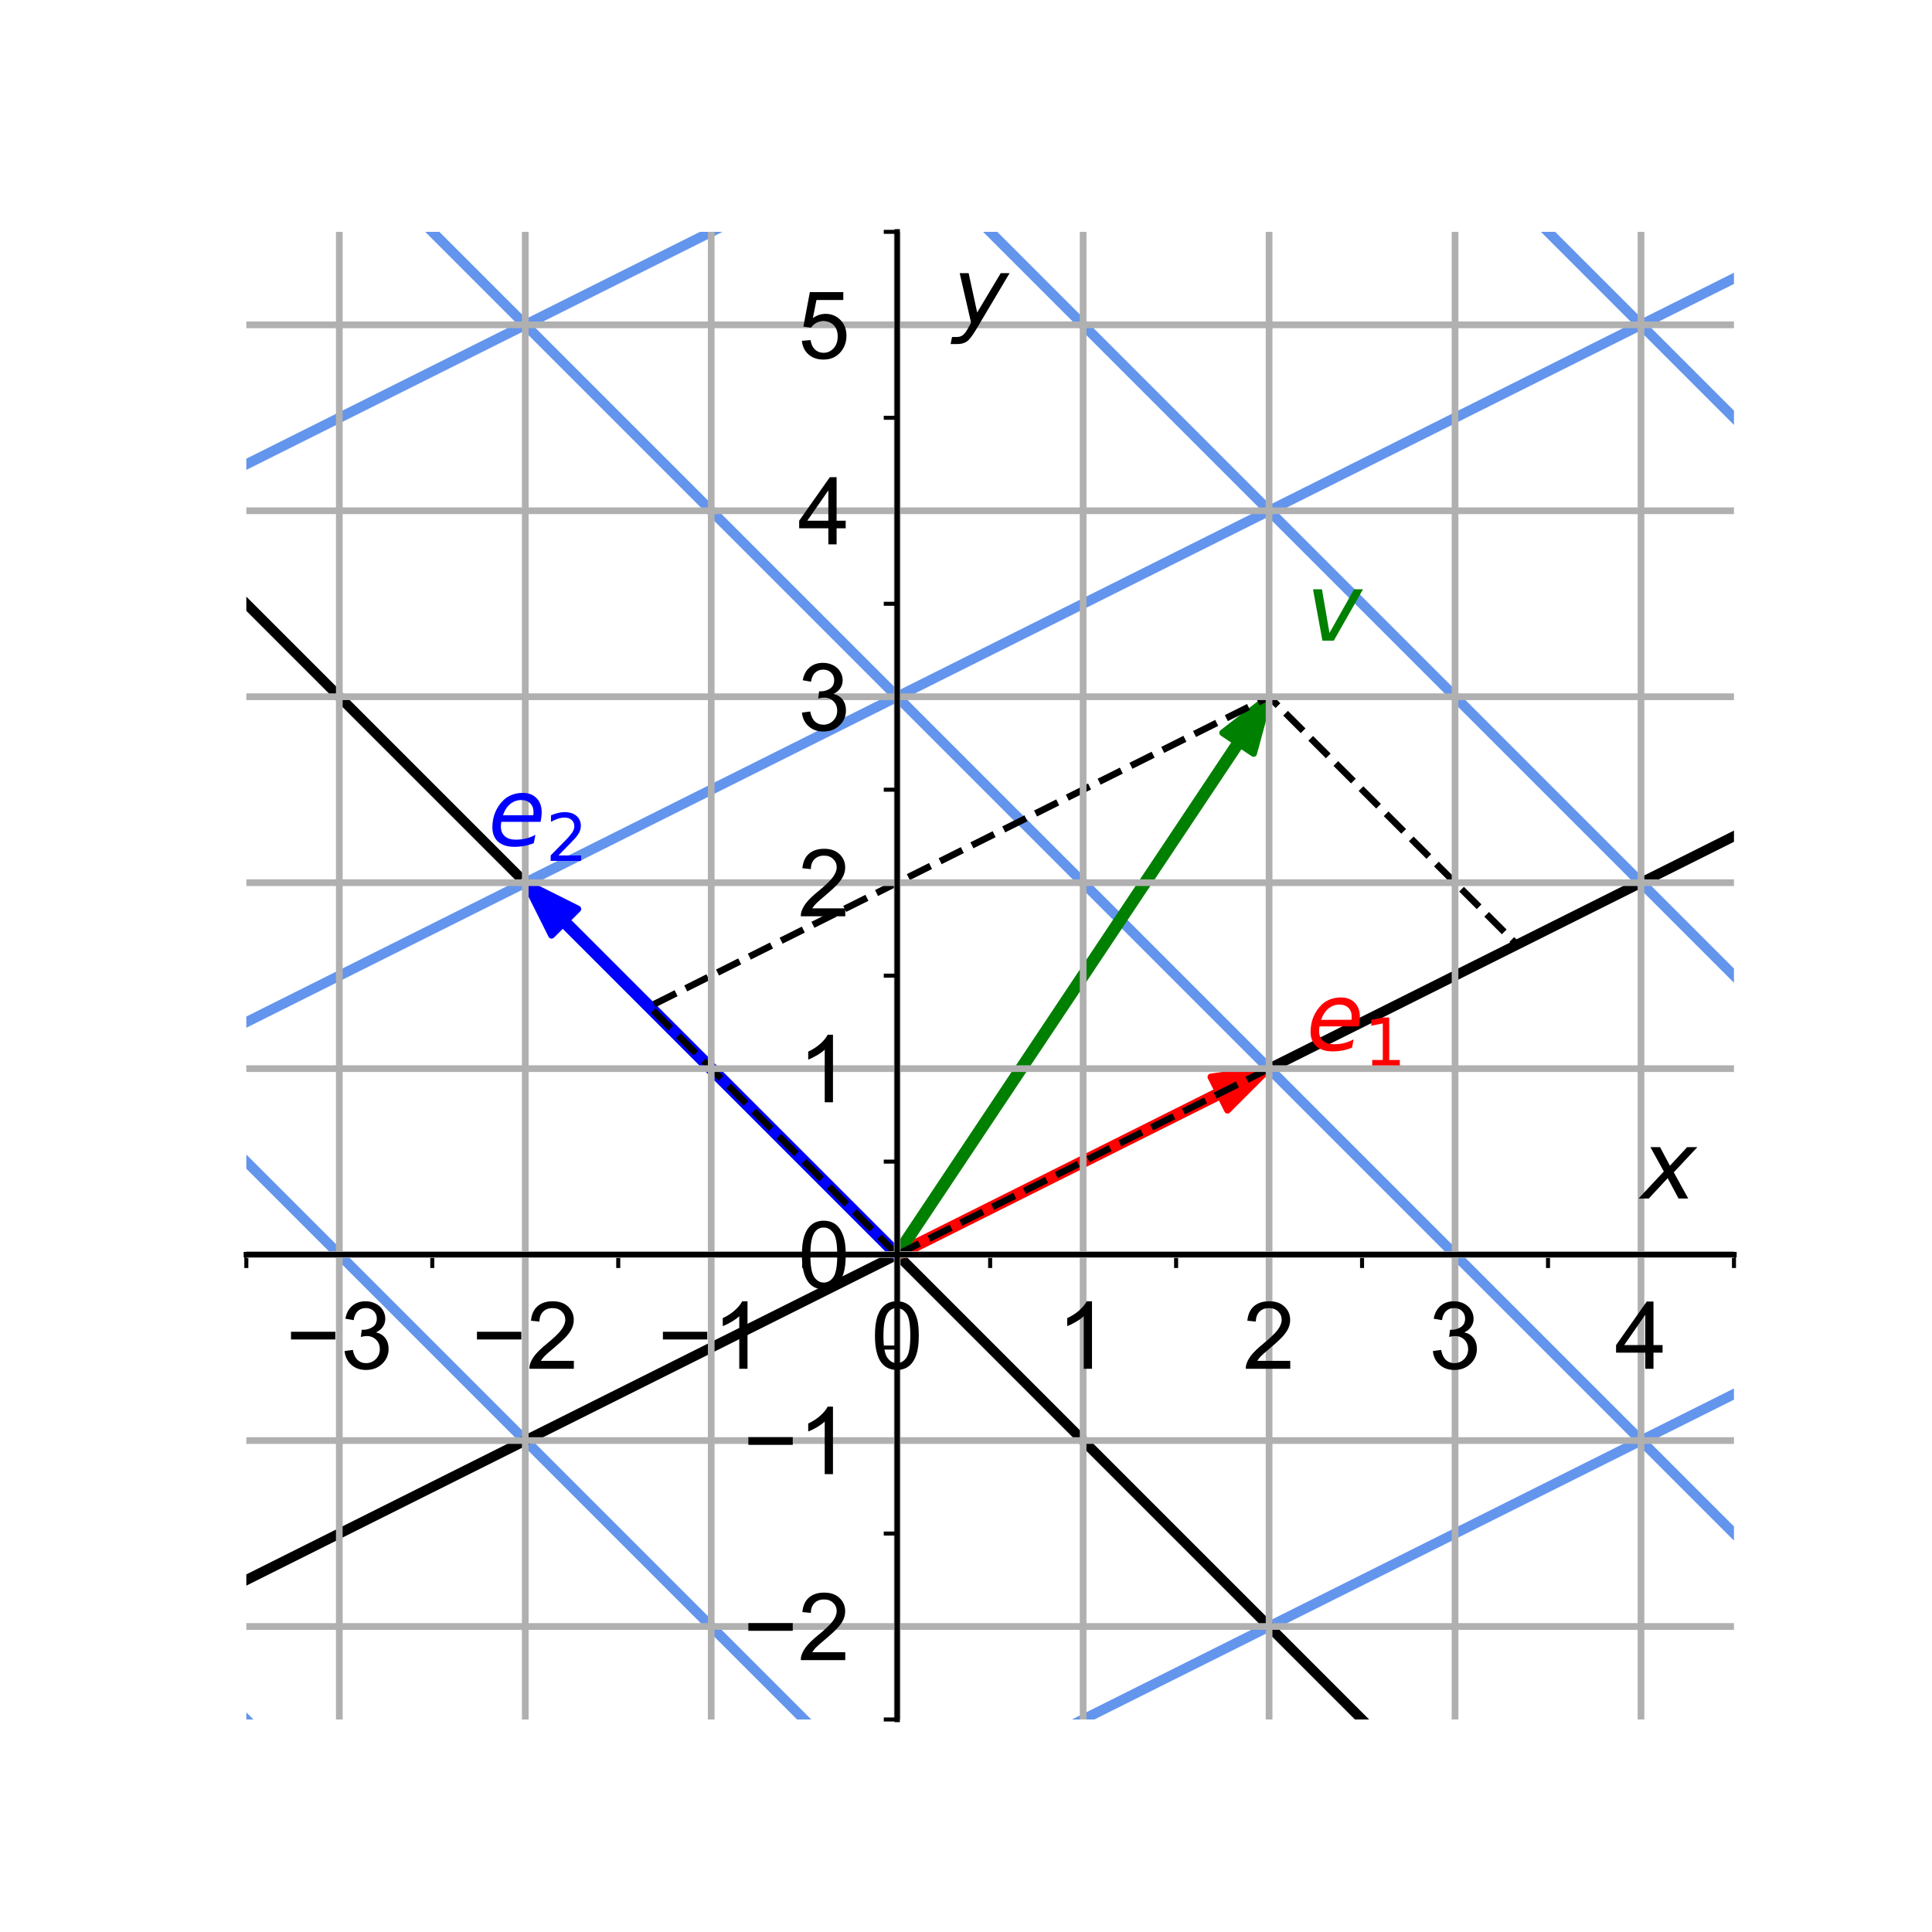 <?xml version="1.0" encoding="utf-8" standalone="no"?>
<!DOCTYPE svg PUBLIC "-//W3C//DTD SVG 1.1//EN"
  "http://www.w3.org/Graphics/SVG/1.1/DTD/svg11.dtd">
<!-- Created with matplotlib (https://matplotlib.org/) -->
<svg height="288pt" version="1.1" viewBox="0 0 288 288" width="288pt" xmlns="http://www.w3.org/2000/svg" xmlns:xlink="http://www.w3.org/1999/xlink">
 <defs>
  <style type="text/css">
*{stroke-linecap:butt;stroke-linejoin:round;}
  </style>
 </defs>
 <g id="figure_1">
  <g id="patch_1">
   <path d="M 0 288 
L 288 288 
L 288 0 
L 0 0 
z
" style="fill:#ffffff;"/>
  </g>
  <g id="axes_1">
   <g id="patch_2">
    <path d="M 36.72 256.32 
L 258.48 256.32 
L 258.48 34.56 
L 36.72 34.56 
z
" style="fill:#ffffff;"/>
   </g>
   <g id="line2d_1">
    <path clip-path="url(#p25bc79f37a)" style="fill:none;stroke:#6495ed;stroke-linecap:square;stroke-width:1.5;"/>
   </g>
   <g id="line2d_2">
    <path clip-path="url(#p25bc79f37a)" style="fill:none;stroke:#6495ed;stroke-linecap:square;stroke-width:1.5;"/>
   </g>
   <g id="line2d_3">
    <path clip-path="url(#p25bc79f37a)" style="fill:none;stroke:#6495ed;stroke-linecap:square;stroke-width:1.5;"/>
   </g>
   <g id="line2d_4">
    <path clip-path="url(#p25bc79f37a)" style="fill:none;stroke:#6495ed;stroke-linecap:square;stroke-width:1.5;"/>
   </g>
   <g id="line2d_5">
    <path clip-path="url(#p25bc79f37a)" style="fill:none;stroke:#6495ed;stroke-linecap:square;stroke-width:1.5;"/>
   </g>
   <g id="line2d_6">
    <path clip-path="url(#p25bc79f37a)" style="fill:none;stroke:#6495ed;stroke-linecap:square;stroke-width:1.5;"/>
   </g>
   <g id="line2d_7">
    <path clip-path="url(#p25bc79f37a)" style="fill:none;stroke:#6495ed;stroke-linecap:square;stroke-width:1.5;"/>
   </g>
   <g id="line2d_8">
    <path clip-path="url(#p25bc79f37a)" style="fill:none;stroke:#6495ed;stroke-linecap:square;stroke-width:1.5;"/>
   </g>
   <g id="line2d_9">
    <path clip-path="url(#p25bc79f37a)" style="fill:none;stroke:#6495ed;stroke-linecap:square;stroke-width:1.5;"/>
   </g>
   <g id="line2d_10">
    <path clip-path="url(#p25bc79f37a)" style="fill:none;stroke:#6495ed;stroke-linecap:square;stroke-width:1.5;"/>
   </g>
   <g id="line2d_11">
    <path clip-path="url(#p25bc79f37a)" style="fill:none;stroke:#6495ed;stroke-linecap:square;stroke-width:1.5;"/>
   </g>
   <g id="line2d_12">
    <path clip-path="url(#p25bc79f37a)" style="fill:none;stroke:#6495ed;stroke-linecap:square;stroke-width:1.5;"/>
   </g>
   <g id="line2d_13">
    <path clip-path="url(#p25bc79f37a)" style="fill:none;stroke:#6495ed;stroke-linecap:square;stroke-width:1.5;"/>
   </g>
   <g id="line2d_14">
    <path clip-path="url(#p25bc79f37a)" style="fill:none;stroke:#6495ed;stroke-linecap:square;stroke-width:1.5;"/>
   </g>
   <g id="line2d_15">
    <path clip-path="url(#p25bc79f37a)" style="fill:none;stroke:#6495ed;stroke-linecap:square;stroke-width:1.5;"/>
   </g>
   <g id="line2d_16">
    <path clip-path="url(#p25bc79f37a)" style="fill:none;stroke:#6495ed;stroke-linecap:square;stroke-width:1.5;"/>
   </g>
   <g id="line2d_17">
    <path clip-path="url(#p25bc79f37a)" d="M 262.42 289 
L 289 275.71 
" style="fill:none;stroke:#6495ed;stroke-linecap:square;stroke-width:1.5;"/>
   </g>
   <g id="line2d_18">
    <path clip-path="url(#p25bc79f37a)" d="M 69.4 289 
L -1 218.6 
" style="fill:none;stroke:#6495ed;stroke-linecap:square;stroke-width:1.5;"/>
   </g>
   <g id="line2d_19">
    <path clip-path="url(#p25bc79f37a)" d="M 96.1 289 
L 127.58 273.26 
L 250.78 211.66 
L 289 192.55 
" style="fill:none;stroke:#6495ed;stroke-linecap:square;stroke-width:1.5;"/>
   </g>
   <g id="line2d_20">
    <path clip-path="url(#p25bc79f37a)" d="M 152.56 289 
L 139.9 276.34 
L 16.7 153.14 
L -1 135.44 
" style="fill:none;stroke:#6495ed;stroke-linecap:square;stroke-width:1.5;"/>
   </g>
   <g id="line2d_21">
    <path clip-path="url(#p25bc79f37a)" d="M -1 254.39 
L 72.14 217.82 
L 195.34 156.22 
L 289 109.39 
" style="fill:none;stroke:#000000;stroke-linecap:square;stroke-width:1.5;"/>
   </g>
   <g id="line2d_22">
    <path clip-path="url(#p25bc79f37a)" d="M 235.72 289 
L 195.34 248.62 
L 72.14 125.42 
L -1 52.28 
" style="fill:none;stroke:#000000;stroke-linecap:square;stroke-width:1.5;"/>
   </g>
   <g id="line2d_23">
    <path clip-path="url(#p25bc79f37a)" d="M -1 171.23 
L 16.7 162.38 
L 139.9 100.78 
L 263.1 39.18 
L 289 26.23 
" style="fill:none;stroke:#6495ed;stroke-linecap:square;stroke-width:1.5;"/>
   </g>
   <g id="line2d_24">
    <path clip-path="url(#p25bc79f37a)" d="M 289 259.12 
L 250.78 220.9 
L 127.58 97.7 
L 28.88 -1 
" style="fill:none;stroke:#6495ed;stroke-linecap:square;stroke-width:1.5;"/>
   </g>
   <g id="line2d_25">
    <path clip-path="url(#p25bc79f37a)" d="M -1 88.07 
L 84.46 45.34 
L 177.14 -1 
" style="fill:none;stroke:#6495ed;stroke-linecap:square;stroke-width:1.5;"/>
   </g>
   <g id="line2d_26">
    <path clip-path="url(#p25bc79f37a)" d="M 289 175.96 
L 183.02 69.98 
L 112.04 -1 
" style="fill:none;stroke:#6495ed;stroke-linecap:square;stroke-width:1.5;"/>
   </g>
   <g id="line2d_27">
    <path clip-path="url(#p25bc79f37a)" d="M -1 4.91 
L 10.82 -1 
" style="fill:none;stroke:#6495ed;stroke-linecap:square;stroke-width:1.5;"/>
   </g>
   <g id="line2d_28">
    <path clip-path="url(#p25bc79f37a)" d="M 289 92.8 
L 238.46 42.26 
L 195.2 -1 
" style="fill:none;stroke:#6495ed;stroke-linecap:square;stroke-width:1.5;"/>
   </g>
   <g id="line2d_29">
    <path clip-path="url(#p25bc79f37a)" style="fill:none;stroke:#6495ed;stroke-linecap:square;stroke-width:1.5;"/>
   </g>
   <g id="line2d_30">
    <path clip-path="url(#p25bc79f37a)" d="M 289 9.64 
L 278.36 -1 
" style="fill:none;stroke:#6495ed;stroke-linecap:square;stroke-width:1.5;"/>
   </g>
   <g id="line2d_31">
    <path clip-path="url(#p25bc79f37a)" style="fill:none;stroke:#6495ed;stroke-linecap:square;stroke-width:1.5;"/>
   </g>
   <g id="line2d_32">
    <path clip-path="url(#p25bc79f37a)" style="fill:none;stroke:#6495ed;stroke-linecap:square;stroke-width:1.5;"/>
   </g>
   <g id="line2d_33">
    <path clip-path="url(#p25bc79f37a)" style="fill:none;stroke:#6495ed;stroke-linecap:square;stroke-width:1.5;"/>
   </g>
   <g id="line2d_34">
    <path clip-path="url(#p25bc79f37a)" style="fill:none;stroke:#6495ed;stroke-linecap:square;stroke-width:1.5;"/>
   </g>
   <g id="line2d_35">
    <path clip-path="url(#p25bc79f37a)" style="fill:none;stroke:#6495ed;stroke-linecap:square;stroke-width:1.5;"/>
   </g>
   <g id="line2d_36">
    <path clip-path="url(#p25bc79f37a)" style="fill:none;stroke:#6495ed;stroke-linecap:square;stroke-width:1.5;"/>
   </g>
   <g id="line2d_37">
    <path clip-path="url(#p25bc79f37a)" style="fill:none;stroke:#6495ed;stroke-linecap:square;stroke-width:1.5;"/>
   </g>
   <g id="line2d_38">
    <path clip-path="url(#p25bc79f37a)" style="fill:none;stroke:#6495ed;stroke-linecap:square;stroke-width:1.5;"/>
   </g>
   <g id="line2d_39">
    <path clip-path="url(#p25bc79f37a)" style="fill:none;stroke:#6495ed;stroke-linecap:square;stroke-width:1.5;"/>
   </g>
   <g id="line2d_40">
    <path clip-path="url(#p25bc79f37a)" style="fill:none;stroke:#6495ed;stroke-linecap:square;stroke-width:1.5;"/>
   </g>
   <g id="patch_3">
    <path clip-path="url(#p25bc79f37a)" d="M 189.18 159.3 
L 182.982 165.498 
L 181.928 163.391 
L 133.926 187.392 
L 133.554 186.648 
L 181.556 162.647 
L 180.502 160.54 
z
" style="fill:#ff0000;stroke:#ff0000;stroke-linejoin:miter;"/>
   </g>
   <g id="patch_4">
    <path clip-path="url(#p25bc79f37a)" d="M 78.3 131.58 
L 86.14 135.5 
L 84.474 137.166 
L 134.034 186.726 
L 133.446 187.314 
L 83.886 137.754 
L 82.22 139.42 
z
" style="fill:#0000ff;stroke:#0000ff;stroke-linejoin:miter;"/>
   </g>
   <g id="patch_5">
    <path clip-path="url(#p25bc79f37a)" d="M 189.18 103.86 
L 186.874 112.317 
L 184.913 111.01 
L 134.086 187.251 
L 133.394 186.789 
L 184.221 110.549 
L 182.261 109.242 
z
" style="fill:#008000;stroke:#008000;stroke-linejoin:miter;"/>
   </g>
   <g id="patch_6">
    <path clip-path="url(#p25bc79f37a)" d="M 133.74 187.02 
L 226.14 140.82 
L 189.18 103.86 
L 96.78 150.06 
z
" style="fill:none;stroke:#000000;stroke-dasharray:3.7,1.6;stroke-dashoffset:0;stroke-linejoin:miter;"/>
   </g>
   <g id="matplotlib.axis_1">
    <g id="xtick_1">
     <g id="line2d_41">
      <path clip-path="url(#p25bc79f37a)" d="M 50.58 256.32 
L 50.58 34.56 
" style="fill:none;stroke:#b0b0b0;stroke-linecap:square;"/>
     </g>
     <g id="text_1">
      <!-- −3 -->
      <defs>
       <path d="M 52.828 31.203 
L 5.562 31.203 
L 5.562 39.406 
L 52.828 39.406 
z
" id="ArialMT-8722"/>
       <path d="M 4.203 18.891 
L 12.984 20.062 
Q 14.5 12.594 18.141 9.297 
Q 21.781 6 27 6 
Q 33.203 6 37.469 10.297 
Q 41.75 14.594 41.75 20.953 
Q 41.75 27 37.797 30.922 
Q 33.844 34.859 27.734 34.859 
Q 25.25 34.859 21.531 33.891 
L 22.516 41.609 
Q 23.391 41.5 23.922 41.5 
Q 29.547 41.5 34.031 44.422 
Q 38.531 47.359 38.531 53.469 
Q 38.531 58.297 35.25 61.469 
Q 31.984 64.656 26.812 64.656 
Q 21.688 64.656 18.266 61.422 
Q 14.844 58.203 13.875 51.766 
L 5.078 53.328 
Q 6.688 62.156 12.391 67.016 
Q 18.109 71.875 26.609 71.875 
Q 32.469 71.875 37.391 69.359 
Q 42.328 66.844 44.938 62.5 
Q 47.562 58.156 47.562 53.266 
Q 47.562 48.641 45.062 44.828 
Q 42.578 41.016 37.703 38.766 
Q 44.047 37.312 47.562 32.688 
Q 51.078 28.078 51.078 21.141 
Q 51.078 11.766 44.234 5.25 
Q 37.406 -1.266 26.953 -1.266 
Q 17.531 -1.266 11.297 4.344 
Q 5.078 9.969 4.203 18.891 
z
" id="ArialMT-51"/>
      </defs>
      <g transform="translate(42.599 204.041)scale(0.14 -0.14)">
       <use xlink:href="#ArialMT-8722"/>
       <use x="58.398" xlink:href="#ArialMT-51"/>
      </g>
     </g>
    </g>
    <g id="xtick_2">
     <g id="line2d_42">
      <path clip-path="url(#p25bc79f37a)" d="M 78.3 256.32 
L 78.3 34.56 
" style="fill:none;stroke:#b0b0b0;stroke-linecap:square;"/>
     </g>
     <g id="text_2">
      <!-- −2 -->
      <defs>
       <path d="M 50.344 8.453 
L 50.344 0 
L 3.031 0 
Q 2.938 3.172 4.047 6.109 
Q 5.859 10.938 9.828 15.625 
Q 13.812 20.312 21.344 26.469 
Q 33.016 36.031 37.109 41.625 
Q 41.219 47.219 41.219 52.203 
Q 41.219 57.422 37.469 61 
Q 33.734 64.594 27.734 64.594 
Q 21.391 64.594 17.578 60.781 
Q 13.766 56.984 13.719 50.25 
L 4.688 51.172 
Q 5.609 61.281 11.656 66.578 
Q 17.719 71.875 27.938 71.875 
Q 38.234 71.875 44.234 66.156 
Q 50.25 60.453 50.25 52 
Q 50.25 47.703 48.484 43.547 
Q 46.734 39.406 42.656 34.812 
Q 38.578 30.219 29.109 22.219 
Q 21.188 15.578 18.938 13.203 
Q 16.703 10.844 15.234 8.453 
z
" id="ArialMT-50"/>
      </defs>
      <g transform="translate(70.319 204.041)scale(0.14 -0.14)">
       <use xlink:href="#ArialMT-8722"/>
       <use x="58.398" xlink:href="#ArialMT-50"/>
      </g>
     </g>
    </g>
    <g id="xtick_3">
     <g id="line2d_43">
      <path clip-path="url(#p25bc79f37a)" d="M 106.02 256.32 
L 106.02 34.56 
" style="fill:none;stroke:#b0b0b0;stroke-linecap:square;"/>
     </g>
     <g id="text_3">
      <!-- −1 -->
      <defs>
       <path d="M 37.25 0 
L 28.469 0 
L 28.469 56 
Q 25.297 52.984 20.141 49.953 
Q 14.984 46.922 10.891 45.406 
L 10.891 53.906 
Q 18.266 57.375 23.781 62.297 
Q 29.297 67.234 31.594 71.875 
L 37.25 71.875 
z
" id="ArialMT-49"/>
      </defs>
      <g transform="translate(98.039 204.041)scale(0.14 -0.14)">
       <use xlink:href="#ArialMT-8722"/>
       <use x="58.398" xlink:href="#ArialMT-49"/>
      </g>
     </g>
    </g>
    <g id="xtick_4">
     <g id="line2d_44">
      <path clip-path="url(#p25bc79f37a)" d="M 133.74 256.32 
L 133.74 34.56 
" style="fill:none;stroke:#b0b0b0;stroke-linecap:square;"/>
     </g>
     <g id="text_4">
      <!-- 0 -->
      <defs>
       <path d="M 4.156 35.297 
Q 4.156 48 6.766 55.734 
Q 9.375 63.484 14.516 67.672 
Q 19.672 71.875 27.484 71.875 
Q 33.25 71.875 37.594 69.547 
Q 41.938 67.234 44.766 62.859 
Q 47.609 58.5 49.219 52.219 
Q 50.828 45.953 50.828 35.297 
Q 50.828 22.703 48.234 14.969 
Q 45.656 7.234 40.5 3 
Q 35.359 -1.219 27.484 -1.219 
Q 17.141 -1.219 11.234 6.203 
Q 4.156 15.141 4.156 35.297 
z
M 13.188 35.297 
Q 13.188 17.672 17.312 11.828 
Q 21.438 6 27.484 6 
Q 33.547 6 37.672 11.859 
Q 41.797 17.719 41.797 35.297 
Q 41.797 52.984 37.672 58.781 
Q 33.547 64.594 27.391 64.594 
Q 21.344 64.594 17.719 59.469 
Q 13.188 52.938 13.188 35.297 
z
" id="ArialMT-48"/>
      </defs>
      <g transform="translate(129.847 204.041)scale(0.14 -0.14)">
       <use xlink:href="#ArialMT-48"/>
      </g>
     </g>
    </g>
    <g id="xtick_5">
     <g id="line2d_45">
      <path clip-path="url(#p25bc79f37a)" d="M 161.46 256.32 
L 161.46 34.56 
" style="fill:none;stroke:#b0b0b0;stroke-linecap:square;"/>
     </g>
     <g id="text_5">
      <!-- 1 -->
      <g transform="translate(157.567 204.041)scale(0.14 -0.14)">
       <use xlink:href="#ArialMT-49"/>
      </g>
     </g>
    </g>
    <g id="xtick_6">
     <g id="line2d_46">
      <path clip-path="url(#p25bc79f37a)" d="M 189.18 256.32 
L 189.18 34.56 
" style="fill:none;stroke:#b0b0b0;stroke-linecap:square;"/>
     </g>
     <g id="text_6">
      <!-- 2 -->
      <g transform="translate(185.287 204.041)scale(0.14 -0.14)">
       <use xlink:href="#ArialMT-50"/>
      </g>
     </g>
    </g>
    <g id="xtick_7">
     <g id="line2d_47">
      <path clip-path="url(#p25bc79f37a)" d="M 216.9 256.32 
L 216.9 34.56 
" style="fill:none;stroke:#b0b0b0;stroke-linecap:square;"/>
     </g>
     <g id="text_7">
      <!-- 3 -->
      <g transform="translate(213.007 204.041)scale(0.14 -0.14)">
       <use xlink:href="#ArialMT-51"/>
      </g>
     </g>
    </g>
    <g id="xtick_8">
     <g id="line2d_48">
      <path clip-path="url(#p25bc79f37a)" d="M 244.62 256.32 
L 244.62 34.56 
" style="fill:none;stroke:#b0b0b0;stroke-linecap:square;"/>
     </g>
     <g id="text_8">
      <!-- 4 -->
      <defs>
       <path d="M 32.328 0 
L 32.328 17.141 
L 1.266 17.141 
L 1.266 25.203 
L 33.938 71.578 
L 41.109 71.578 
L 41.109 25.203 
L 50.781 25.203 
L 50.781 17.141 
L 41.109 17.141 
L 41.109 0 
z
M 32.328 25.203 
L 32.328 57.469 
L 9.906 25.203 
z
" id="ArialMT-52"/>
      </defs>
      <g transform="translate(240.727 204.041)scale(0.14 -0.14)">
       <use xlink:href="#ArialMT-52"/>
      </g>
     </g>
    </g>
    <g id="xtick_9">
     <g id="line2d_49">
      <defs>
       <path d="M 0 0 
L 0 2 
" id="m0bd5710c4d" style="stroke:#000000;stroke-width:0.6;"/>
      </defs>
      <g>
       <use style="stroke:#000000;stroke-width:0.6;" x="36.72" xlink:href="#m0bd5710c4d" y="187.02"/>
      </g>
     </g>
    </g>
    <g id="xtick_10">
     <g id="line2d_50">
      <g>
       <use style="stroke:#000000;stroke-width:0.6;" x="64.44" xlink:href="#m0bd5710c4d" y="187.02"/>
      </g>
     </g>
    </g>
    <g id="xtick_11">
     <g id="line2d_51">
      <g>
       <use style="stroke:#000000;stroke-width:0.6;" x="92.16" xlink:href="#m0bd5710c4d" y="187.02"/>
      </g>
     </g>
    </g>
    <g id="xtick_12">
     <g id="line2d_52">
      <g>
       <use style="stroke:#000000;stroke-width:0.6;" x="119.88" xlink:href="#m0bd5710c4d" y="187.02"/>
      </g>
     </g>
    </g>
    <g id="xtick_13">
     <g id="line2d_53">
      <g>
       <use style="stroke:#000000;stroke-width:0.6;" x="147.6" xlink:href="#m0bd5710c4d" y="187.02"/>
      </g>
     </g>
    </g>
    <g id="xtick_14">
     <g id="line2d_54">
      <g>
       <use style="stroke:#000000;stroke-width:0.6;" x="175.32" xlink:href="#m0bd5710c4d" y="187.02"/>
      </g>
     </g>
    </g>
    <g id="xtick_15">
     <g id="line2d_55">
      <g>
       <use style="stroke:#000000;stroke-width:0.6;" x="203.04" xlink:href="#m0bd5710c4d" y="187.02"/>
      </g>
     </g>
    </g>
    <g id="xtick_16">
     <g id="line2d_56">
      <g>
       <use style="stroke:#000000;stroke-width:0.6;" x="230.76" xlink:href="#m0bd5710c4d" y="187.02"/>
      </g>
     </g>
    </g>
    <g id="xtick_17">
     <g id="line2d_57">
      <g>
       <use style="stroke:#000000;stroke-width:0.6;" x="258.48" xlink:href="#m0bd5710c4d" y="187.02"/>
      </g>
     </g>
    </g>
   </g>
   <g id="matplotlib.axis_2">
    <g id="ytick_1">
     <g id="line2d_58">
      <path clip-path="url(#p25bc79f37a)" d="M 36.72 242.46 
L 258.48 242.46 
" style="fill:none;stroke:#b0b0b0;stroke-linecap:square;"/>
     </g>
     <g id="text_9">
      <!-- −2 -->
      <g transform="translate(110.778 247.47)scale(0.14 -0.14)">
       <use xlink:href="#ArialMT-8722"/>
       <use x="58.398" xlink:href="#ArialMT-50"/>
      </g>
     </g>
    </g>
    <g id="ytick_2">
     <g id="line2d_59">
      <path clip-path="url(#p25bc79f37a)" d="M 36.72 214.74 
L 258.48 214.74 
" style="fill:none;stroke:#b0b0b0;stroke-linecap:square;"/>
     </g>
     <g id="text_10">
      <!-- −1 -->
      <g transform="translate(110.778 219.75)scale(0.14 -0.14)">
       <use xlink:href="#ArialMT-8722"/>
       <use x="58.398" xlink:href="#ArialMT-49"/>
      </g>
     </g>
    </g>
    <g id="ytick_3">
     <g id="line2d_60">
      <path clip-path="url(#p25bc79f37a)" d="M 36.72 187.02 
L 258.48 187.02 
" style="fill:none;stroke:#b0b0b0;stroke-linecap:square;"/>
     </g>
     <g id="text_11">
      <!-- 0 -->
      <g transform="translate(118.955 192.03)scale(0.14 -0.14)">
       <use xlink:href="#ArialMT-48"/>
      </g>
     </g>
    </g>
    <g id="ytick_4">
     <g id="line2d_61">
      <path clip-path="url(#p25bc79f37a)" d="M 36.72 159.3 
L 258.48 159.3 
" style="fill:none;stroke:#b0b0b0;stroke-linecap:square;"/>
     </g>
     <g id="text_12">
      <!-- 1 -->
      <g transform="translate(118.955 164.31)scale(0.14 -0.14)">
       <use xlink:href="#ArialMT-49"/>
      </g>
     </g>
    </g>
    <g id="ytick_5">
     <g id="line2d_62">
      <path clip-path="url(#p25bc79f37a)" d="M 36.72 131.58 
L 258.48 131.58 
" style="fill:none;stroke:#b0b0b0;stroke-linecap:square;"/>
     </g>
     <g id="text_13">
      <!-- 2 -->
      <g transform="translate(118.955 136.59)scale(0.14 -0.14)">
       <use xlink:href="#ArialMT-50"/>
      </g>
     </g>
    </g>
    <g id="ytick_6">
     <g id="line2d_63">
      <path clip-path="url(#p25bc79f37a)" d="M 36.72 103.86 
L 258.48 103.86 
" style="fill:none;stroke:#b0b0b0;stroke-linecap:square;"/>
     </g>
     <g id="text_14">
      <!-- 3 -->
      <g transform="translate(118.955 108.87)scale(0.14 -0.14)">
       <use xlink:href="#ArialMT-51"/>
      </g>
     </g>
    </g>
    <g id="ytick_7">
     <g id="line2d_64">
      <path clip-path="url(#p25bc79f37a)" d="M 36.72 76.14 
L 258.48 76.14 
" style="fill:none;stroke:#b0b0b0;stroke-linecap:square;"/>
     </g>
     <g id="text_15">
      <!-- 4 -->
      <g transform="translate(118.955 81.15)scale(0.14 -0.14)">
       <use xlink:href="#ArialMT-52"/>
      </g>
     </g>
    </g>
    <g id="ytick_8">
     <g id="line2d_65">
      <path clip-path="url(#p25bc79f37a)" d="M 36.72 48.42 
L 258.48 48.42 
" style="fill:none;stroke:#b0b0b0;stroke-linecap:square;"/>
     </g>
     <g id="text_16">
      <!-- 5 -->
      <defs>
       <path d="M 4.156 18.75 
L 13.375 19.531 
Q 14.406 12.797 18.141 9.391 
Q 21.875 6 27.156 6 
Q 33.5 6 37.891 10.781 
Q 42.281 15.578 42.281 23.484 
Q 42.281 31 38.062 35.344 
Q 33.844 39.703 27 39.703 
Q 22.75 39.703 19.328 37.766 
Q 15.922 35.844 13.969 32.766 
L 5.719 33.844 
L 12.641 70.609 
L 48.25 70.609 
L 48.25 62.203 
L 19.672 62.203 
L 15.828 42.969 
Q 22.266 47.469 29.344 47.469 
Q 38.719 47.469 45.156 40.969 
Q 51.609 34.469 51.609 24.266 
Q 51.609 14.547 45.953 7.469 
Q 39.062 -1.219 27.156 -1.219 
Q 17.391 -1.219 11.203 4.25 
Q 5.031 9.719 4.156 18.75 
z
" id="ArialMT-53"/>
      </defs>
      <g transform="translate(118.955 53.43)scale(0.14 -0.14)">
       <use xlink:href="#ArialMT-53"/>
      </g>
     </g>
    </g>
    <g id="ytick_9">
     <g id="line2d_66">
      <defs>
       <path d="M 0 0 
L -2 0 
" id="m587f52222c" style="stroke:#000000;stroke-width:0.6;"/>
      </defs>
      <g>
       <use style="stroke:#000000;stroke-width:0.6;" x="133.74" xlink:href="#m587f52222c" y="256.32"/>
      </g>
     </g>
    </g>
    <g id="ytick_10">
     <g id="line2d_67">
      <g>
       <use style="stroke:#000000;stroke-width:0.6;" x="133.74" xlink:href="#m587f52222c" y="228.6"/>
      </g>
     </g>
    </g>
    <g id="ytick_11">
     <g id="line2d_68">
      <g>
       <use style="stroke:#000000;stroke-width:0.6;" x="133.74" xlink:href="#m587f52222c" y="200.88"/>
      </g>
     </g>
    </g>
    <g id="ytick_12">
     <g id="line2d_69">
      <g>
       <use style="stroke:#000000;stroke-width:0.6;" x="133.74" xlink:href="#m587f52222c" y="173.16"/>
      </g>
     </g>
    </g>
    <g id="ytick_13">
     <g id="line2d_70">
      <g>
       <use style="stroke:#000000;stroke-width:0.6;" x="133.74" xlink:href="#m587f52222c" y="145.44"/>
      </g>
     </g>
    </g>
    <g id="ytick_14">
     <g id="line2d_71">
      <g>
       <use style="stroke:#000000;stroke-width:0.6;" x="133.74" xlink:href="#m587f52222c" y="117.72"/>
      </g>
     </g>
    </g>
    <g id="ytick_15">
     <g id="line2d_72">
      <g>
       <use style="stroke:#000000;stroke-width:0.6;" x="133.74" xlink:href="#m587f52222c" y="90"/>
      </g>
     </g>
    </g>
    <g id="ytick_16">
     <g id="line2d_73">
      <g>
       <use style="stroke:#000000;stroke-width:0.6;" x="133.74" xlink:href="#m587f52222c" y="62.28"/>
      </g>
     </g>
    </g>
    <g id="ytick_17">
     <g id="line2d_74">
      <g>
       <use style="stroke:#000000;stroke-width:0.6;" x="133.74" xlink:href="#m587f52222c" y="34.56"/>
      </g>
     </g>
    </g>
   </g>
   <g id="patch_7">
    <path d="M 133.74 256.32 
L 133.74 34.56 
" style="fill:none;stroke:#000000;stroke-linecap:square;stroke-linejoin:miter;stroke-width:0.8;"/>
   </g>
   <g id="patch_8">
    <path d="M 36.72 187.02 
L 258.48 187.02 
" style="fill:none;stroke:#000000;stroke-linecap:square;stroke-linejoin:miter;stroke-width:0.8;"/>
   </g>
   <g id="text_17">
    <!-- $x$ -->
    <defs>
     <path d="M 60.016 54.688 
L 34.906 27.875 
L 50.297 0 
L 39.984 0 
L 28.422 21.688 
L 8.297 0 
L -2.594 0 
L 24.312 28.812 
L 10.016 54.688 
L 20.312 54.688 
L 30.812 34.906 
L 49.125 54.688 
z
" id="DejaVuSans-Oblique-120"/>
    </defs>
    <g transform="translate(244.62 178.704)scale(0.14 -0.14)">
     <use transform="translate(0 0.312)" xlink:href="#DejaVuSans-Oblique-120"/>
    </g>
   </g>
   <g id="text_18">
    <!-- $y$ -->
    <defs>
     <path d="M 24.812 -5.078 
Q 18.562 -15.578 14.625 -18.188 
Q 10.688 -20.797 4.594 -20.797 
L -2.484 -20.797 
L -0.984 -13.281 
L 4.203 -13.281 
Q 7.953 -13.281 10.594 -11.234 
Q 13.234 -9.188 16.5 -3.219 
L 19.281 2 
L 7.172 54.688 
L 16.703 54.688 
L 25.781 12.797 
L 50.875 54.688 
L 60.297 54.688 
z
" id="DejaVuSans-Oblique-121"/>
    </defs>
    <g transform="translate(142.056 48.42)scale(0.14 -0.14)">
     <use transform="translate(0 0.312)" xlink:href="#DejaVuSans-Oblique-121"/>
    </g>
   </g>
   <g id="text_19">
    <!-- $e_1$ -->
    <defs>
     <path d="M 48.094 32.234 
Q 48.25 33.016 48.312 33.844 
Q 48.391 34.672 48.391 35.5 
Q 48.391 41.453 44.891 44.922 
Q 41.406 48.391 35.406 48.391 
Q 28.719 48.391 23.578 44.156 
Q 18.453 39.938 15.828 32.172 
z
M 55.906 25.203 
L 14.109 25.203 
Q 13.812 23.344 13.719 22.266 
Q 13.625 21.188 13.625 20.406 
Q 13.625 13.625 17.797 9.906 
Q 21.969 6.203 29.594 6.203 
Q 35.453 6.203 40.672 7.516 
Q 45.906 8.844 50.391 11.375 
L 48.688 2.484 
Q 43.844 0.531 38.688 -0.438 
Q 33.547 -1.422 28.219 -1.422 
Q 16.844 -1.422 10.719 4.016 
Q 4.594 9.469 4.594 19.484 
Q 4.594 28.031 7.641 35.375 
Q 10.688 42.719 16.609 48.484 
Q 20.406 52.094 25.656 54.047 
Q 30.906 56 36.812 56 
Q 46.094 56 51.578 50.438 
Q 57.078 44.875 57.078 35.5 
Q 57.078 33.25 56.781 30.688 
Q 56.5 28.125 55.906 25.203 
z
" id="DejaVuSans-Oblique-101"/>
     <path d="M 12.406 8.297 
L 28.516 8.297 
L 28.516 63.922 
L 10.984 60.406 
L 10.984 69.391 
L 28.422 72.906 
L 38.281 72.906 
L 38.281 8.297 
L 54.391 8.297 
L 54.391 0 
L 12.406 0 
z
" id="DejaVuSans-49"/>
    </defs>
    <g style="fill:#ff0000;" transform="translate(194.724 156.528)scale(0.14 -0.14)">
     <use xlink:href="#DejaVuSans-Oblique-101"/>
     <use transform="translate(61.523 -16.406)scale(0.7)" xlink:href="#DejaVuSans-49"/>
    </g>
   </g>
   <g id="text_20">
    <!-- $e_2$ -->
    <defs>
     <path d="M 19.188 8.297 
L 53.609 8.297 
L 53.609 0 
L 7.328 0 
L 7.328 8.297 
Q 12.938 14.109 22.625 23.891 
Q 32.328 33.688 34.812 36.531 
Q 39.547 41.844 41.422 45.531 
Q 43.312 49.219 43.312 52.781 
Q 43.312 58.594 39.234 62.25 
Q 35.156 65.922 28.609 65.922 
Q 23.969 65.922 18.812 64.312 
Q 13.672 62.703 7.812 59.422 
L 7.812 69.391 
Q 13.766 71.781 18.938 73 
Q 24.125 74.219 28.422 74.219 
Q 39.75 74.219 46.484 68.547 
Q 53.219 62.891 53.219 53.422 
Q 53.219 48.922 51.531 44.891 
Q 49.859 40.875 45.406 35.406 
Q 44.188 33.984 37.641 27.219 
Q 31.109 20.453 19.188 8.297 
z
" id="DejaVuSans-50"/>
    </defs>
    <g style="fill:#0000ff;" transform="translate(72.756 126.036)scale(0.14 -0.14)">
     <use xlink:href="#DejaVuSans-Oblique-101"/>
     <use transform="translate(61.523 -16.406)scale(0.7)" xlink:href="#DejaVuSans-50"/>
    </g>
   </g>
   <g id="text_21">
    <!-- $v$ -->
    <defs>
     <path d="M 7.172 54.688 
L 16.703 54.688 
L 24.703 8.203 
L 50.875 54.688 
L 60.406 54.688 
L 29.297 0 
L 17.188 0 
z
" id="DejaVuSans-Oblique-118"/>
    </defs>
    <g style="fill:#008000;" transform="translate(194.724 95.544)scale(0.14 -0.14)">
     <use transform="translate(0 0.312)" xlink:href="#DejaVuSans-Oblique-118"/>
    </g>
   </g>
  </g>
 </g>
 <defs>
  <clipPath id="p25bc79f37a">
   <rect height="221.76" width="221.76" x="36.72" y="34.56"/>
  </clipPath>
 </defs>
</svg>
